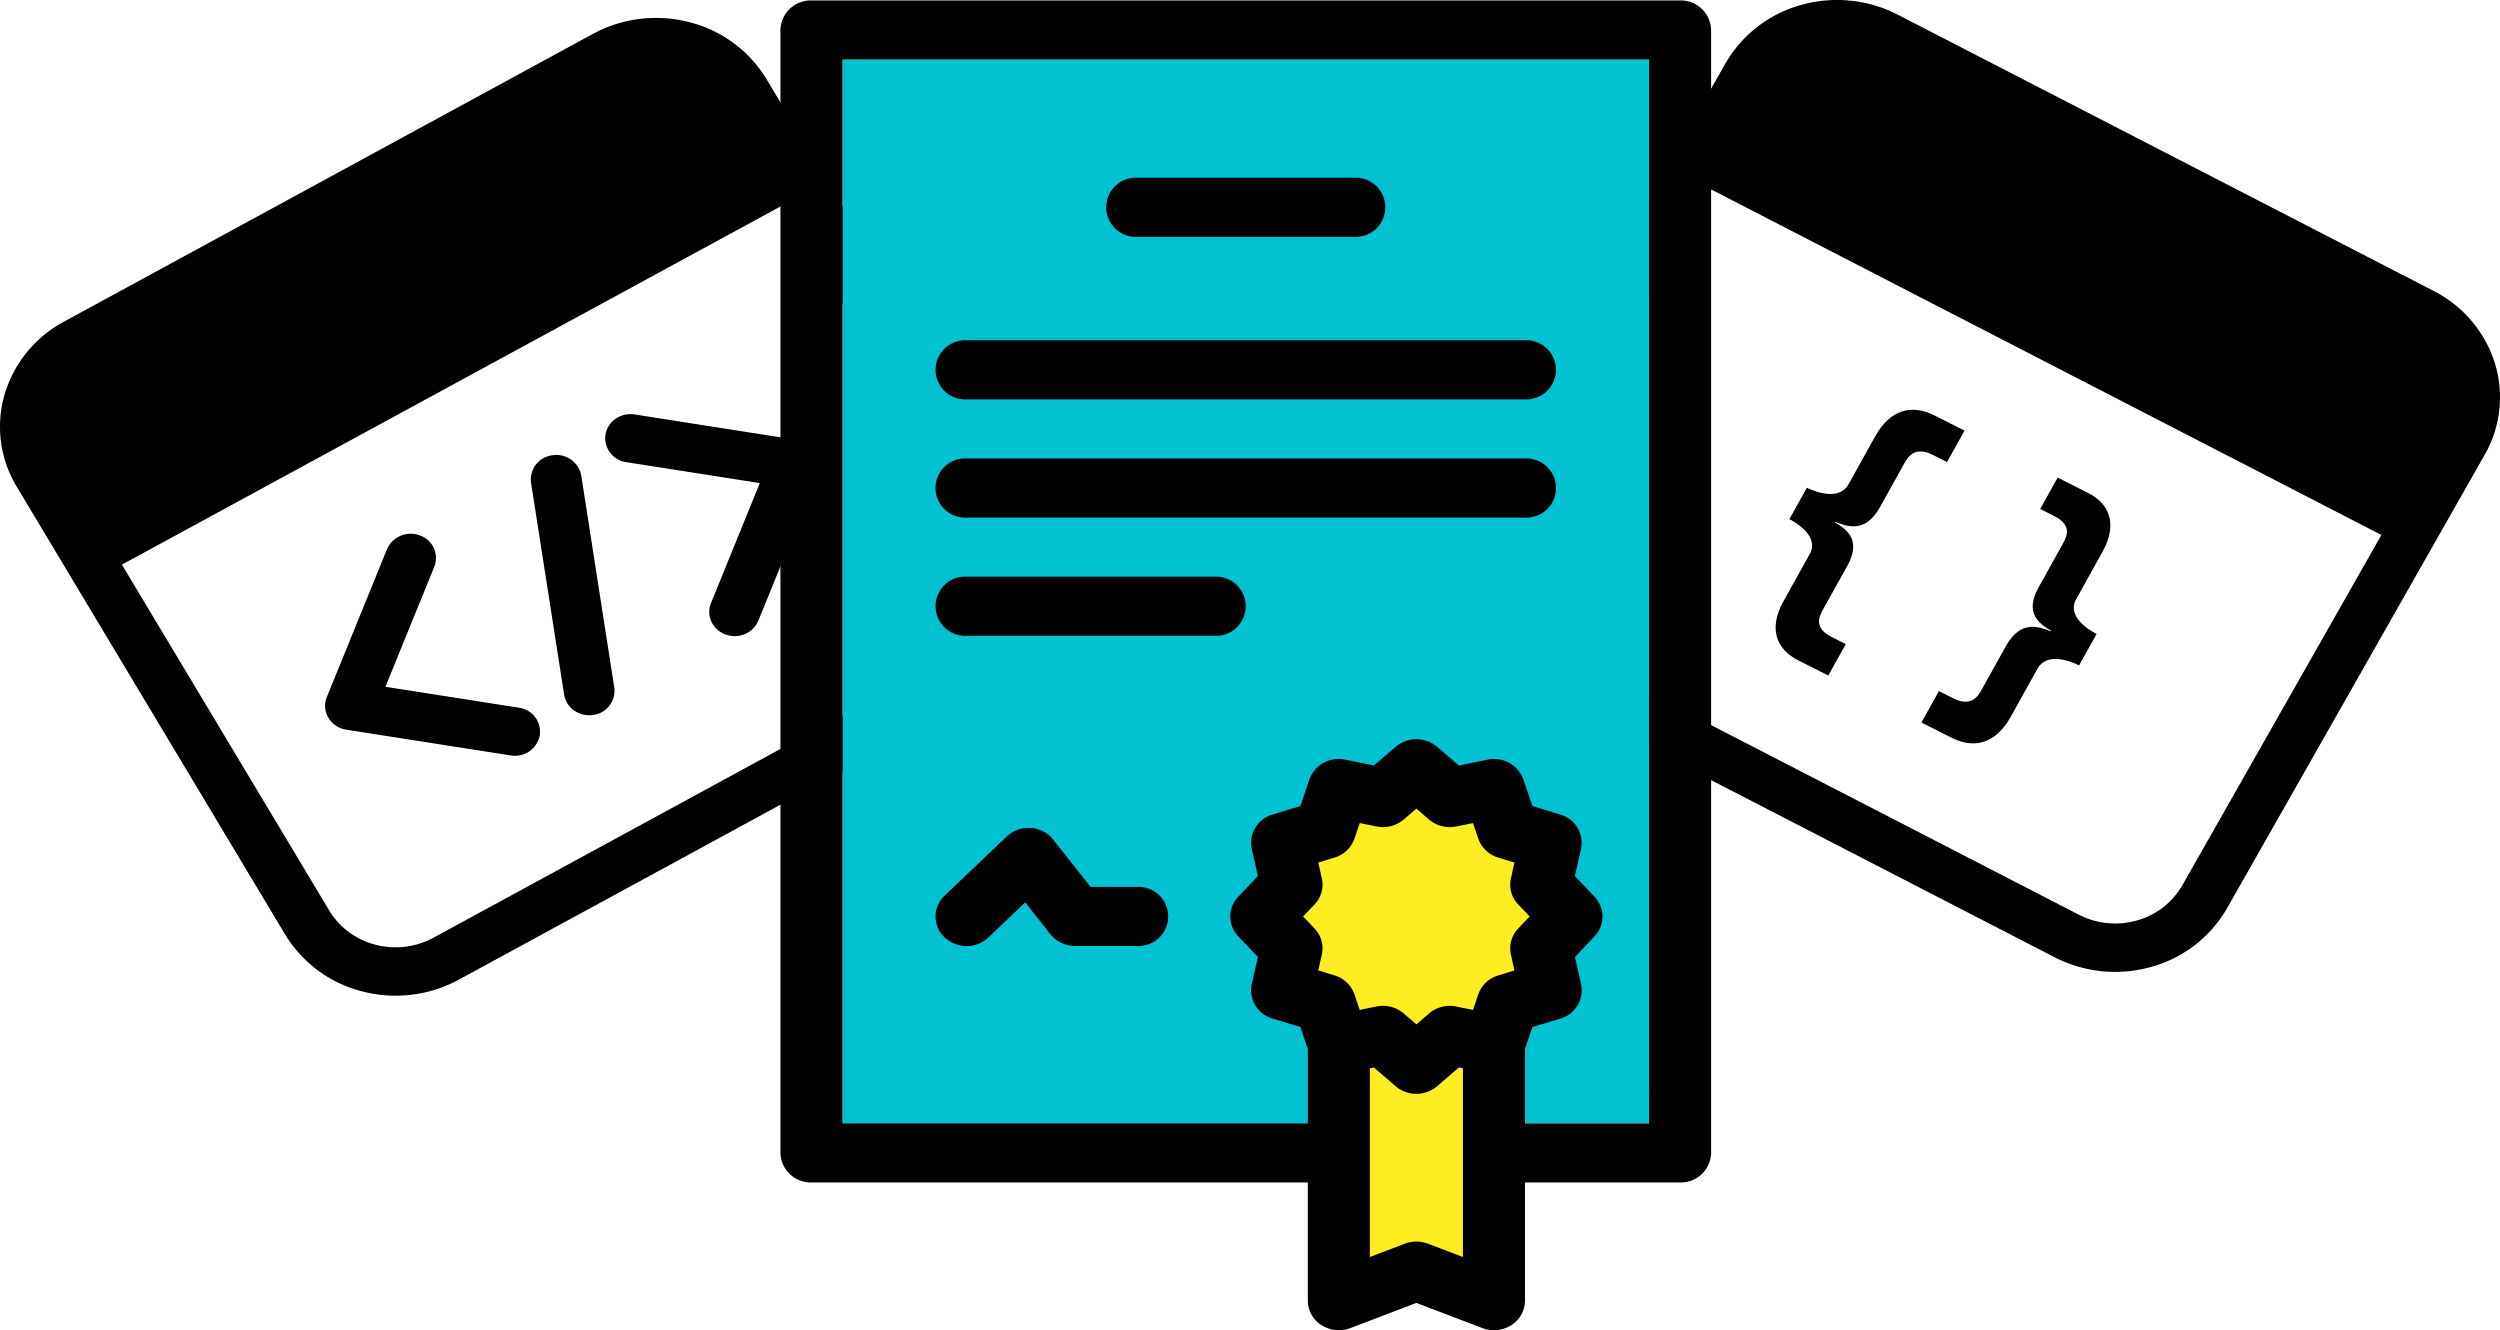 <svg xmlns="http://www.w3.org/2000/svg" xmlns:xlink="http://www.w3.org/1999/xlink" width="264" height="140.47" viewBox="0 0 264 140.47">
  <defs>
    <clipPath id="clip-path">
      <rect id="Rectangle_116" data-name="Rectangle 116" width="264" height="140.47" fill="none"/>
    </clipPath>
  </defs>
  <g id="Group_104" data-name="Group 104" transform="translate(0 9.019)">
    <g id="Group_103" data-name="Group 103" transform="translate(0 -9.019)">
      <g id="Group_102" data-name="Group 102" clip-path="url(#clip-path)">
        <path id="Path_285" data-name="Path 285" d="M36.575,81.965a2.686,2.686,0,0,1-1.893-1.254,2.448,2.448,0,0,1-.171-2.19l6.354-15.613h0a2.725,2.725,0,0,1,3.469-1.458,2.518,2.518,0,0,1,1.53,3.305L40.7,77.432l14.086,2.208A2.571,2.571,0,0,1,57,82.575a2.67,2.67,0,0,1-3.081,2.106ZM76.61,71.91h0a2.807,2.807,0,0,0,2.052-.043,2.612,2.612,0,0,0,1.418-1.413L86.435,54.84h0a2.448,2.448,0,0,0-.171-2.19A2.685,2.685,0,0,0,84.371,51.4L67.025,48.675h0a2.783,2.783,0,0,0-2,.445,2.542,2.542,0,0,0-1.083,1.661,2.571,2.571,0,0,0,2.21,2.934l14.085,2.207L75.078,68.6a2.443,2.443,0,0,0,.045,1.958,2.628,2.628,0,0,0,1.487,1.351Zm-14,8.5h0a2.575,2.575,0,0,0,2.257-2.9L61.376,55.1a2.668,2.668,0,0,0-3.04-2.113,2.578,2.578,0,0,0-2.264,2.863l3.5,22.412a2.537,2.537,0,0,0,1.056,1.676,2.782,2.782,0,0,0,1.991.474ZM80.929,13.243l28.364,47.315a12.255,12.255,0,0,1,1.285,9.695,12.9,12.9,0,0,1-6.279,7.727l-55.881,30.4A14.014,14.014,0,0,1,38.24,109.6a13.351,13.351,0,0,1-8.112-5.981L1.764,56.3a12.235,12.235,0,0,1-1.29-9.7,12.877,12.877,0,0,1,6.284-7.726l55.881-30.4A13.992,13.992,0,0,1,72.818,7.257a13.328,13.328,0,0,1,8.111,5.986m1.8,13.3L12.873,64.535l21.911,36.551a8.008,8.008,0,0,0,4.868,3.587,8.407,8.407,0,0,0,6.106-.733l55.881-30.4a7.737,7.737,0,0,0,3.766-4.637,7.353,7.353,0,0,0-.77-5.816Z" transform="translate(0 -4.909)"/>
        <path id="Path_286" data-name="Path 286" d="M633.374,48.023,606.149,95.942a13.31,13.31,0,0,1-7.967,6.156,14.021,14.021,0,0,1-10.2-1L531.385,71.919a12.937,12.937,0,0,1-6.462-7.589,12.246,12.246,0,0,1,1.053-9.72L553.2,6.692A13.289,13.289,0,0,1,561.166.531a14,14,0,0,1,10.206,1.008l56.593,29.175a12.917,12.917,0,0,1,6.468,7.588,12.228,12.228,0,0,1-1.058,9.722m-10.91,8.47L551.723,20.024,530.692,57.041a7.347,7.347,0,0,0-.63,5.831,7.761,7.761,0,0,0,3.876,4.554L590.53,96.6a8.415,8.415,0,0,0,6.122.6,7.987,7.987,0,0,0,4.781-3.692Z" transform="translate(-370.99 0)"/>
        <path id="Path_287" data-name="Path 287" d="M482.425,306.468l-5.98,1.526-4.38,4.172-1.6,5.7,1.6,5.7,4.377,4.172,5.982,1.526,5.98-1.525,4.377-4.172,1.6-5.7-1.6-5.694L488.4,308Z" transform="translate(-332.854 -221.08)" fill="#fcee21"/>
        <path id="Path_288" data-name="Path 288" d="M492.651,404.484v20.061l10.385-.016V404.6Z" transform="translate(-348.553 -291.787)" fill="#fcee21"/>
        <path id="Path_289" data-name="Path 289" d="M304.158,22.569h85.175V134.908h-13.1v-7.841l.788-2.329,4.483-7.4v-8.544l-4.483-7.4-7.769-4.271-7.76,2.227-6.909,2.319-2.453,5.438.676,5.957v4.8l.933,13.62-.437,3.423H304.158Z" transform="translate(-215.193 -16.281)" fill="#00c2d1"/>
        <path id="Path_290" data-name="Path 290" d="M425.571,73.61H402.64a3.124,3.124,0,1,1,0-6.241h22.931a3.124,3.124,0,1,1,0,6.241" transform="translate(-282.552 -48.599)"/>
        <path id="Path_291" data-name="Path 291" d="M400,135.21H341.038a3.124,3.124,0,1,1,0-6.241H400a3.124,3.124,0,1,1,0,6.241" transform="translate(-238.968 -93.036)"/>
        <path id="Path_292" data-name="Path 292" d="M400,180.01H341.038a3.124,3.124,0,1,1,0-6.24H400a3.124,3.124,0,1,1,0,6.24" transform="translate(-238.968 -125.354)"/>
        <path id="Path_293" data-name="Path 293" d="M367.244,224.81H341.036a3.124,3.124,0,1,1,0-6.241h26.208a3.124,3.124,0,1,1,0,6.241" transform="translate(-238.967 -157.672)"/>
        <path id="Path_294" data-name="Path 294" d="M359.057,320.009h-4.914s-4.125-5.221-4.235-5.326a3.391,3.391,0,0,0-4.632,0l-6.551,6.241a3.015,3.015,0,0,0,0,4.412,3.389,3.389,0,0,0,4.631,0l3.88-3.7,2.65,3.363a.028.028,0,0,1,.007-.011,3.31,3.31,0,0,0,2.613,1.258h6.551a3.124,3.124,0,1,0,0-6.241Z" transform="translate(-238.97 -226.347)"/>
        <path id="Path_295" data-name="Path 295" d="M376.764.167H285.038a3.2,3.2,0,0,0-3.276,3.12v118.58a3.2,3.2,0,0,0,3.276,3.12h52.415V137.47a3.08,3.08,0,0,0,1.44,2.584,3.424,3.424,0,0,0,3.053.313l6.974-2.657,6.973,2.657a3.417,3.417,0,0,0,3.053-.313,3.08,3.08,0,0,0,1.44-2.584V124.988h16.38a3.2,3.2,0,0,0,3.276-3.12V3.287a3.2,3.2,0,0,0-3.276-3.12ZM338.936,92.883l-.377-1.677,1.714-.528a3.2,3.2,0,0,0,2.111-2.011l.554-1.632,1.76.359a3.393,3.393,0,0,0,2.886-.737l1.334-1.148,1.333,1.15a3.39,3.39,0,0,0,2.886.737l1.761-.359.554,1.632a3.2,3.2,0,0,0,2.111,2.011l1.714.528-.377,1.677a3.011,3.011,0,0,0,.773,2.749L360.88,96.9l-1.207,1.27a3.02,3.02,0,0,0-.774,2.749l.377,1.677-1.714.528a3.2,3.2,0,0,0-2.112,2.011l-.552,1.633-1.761-.36a3.393,3.393,0,0,0-2.89.738l-1.33,1.147-1.332-1.148a3.37,3.37,0,0,0-2.2-.809,3.451,3.451,0,0,0-.69.071l-1.761.36-.552-1.633a3.2,3.2,0,0,0-2.111-2.011l-1.714-.528.377-1.677a3.011,3.011,0,0,0-.774-2.749L336.956,96.9l1.208-1.27A3.013,3.013,0,0,0,338.936,92.883Zm11.2,38.569a3.429,3.429,0,0,0-2.434,0l-3.7,1.41V112.935l.429-.089,2.286,1.972a3.393,3.393,0,0,0,4.4,0l2.286-1.972.427.089v19.927Zm23.353-12.7h-13.1v-7.841l.788-2.329,2.936-.9a3.1,3.1,0,0,0,2.2-3.624l-.649-2.874L367.726,99a3.017,3.017,0,0,0,0-4.188l-2.07-2.178.649-2.874a3.1,3.1,0,0,0-2.2-3.624l-2.936-.9-.947-2.8a3.29,3.29,0,0,0-3.8-2.092l-3.017.618-2.286-1.972a3.4,3.4,0,0,0-4.4,0l-2.286,1.972-3.017-.618a3.294,3.294,0,0,0-3.8,2.092l-.947,2.8-2.936.9a3.1,3.1,0,0,0-2.2,3.624l.649,2.874-2.069,2.178a3.012,3.012,0,0,0,0,4.188l2.069,2.178-.649,2.874a3.1,3.1,0,0,0,2.2,3.624l2.936.9.787,2.329v7.841H288.312V6.409h85.175Z" transform="translate(-199.348 -0.12)"/>
        <path id="Path_296" data-name="Path 296" d="M646.612,183.359l-3.186-1.608c-2.155-1.088-3.235-3.2-1.549-6.229l2.787-5.009c1.006-1.808-1.4-3.283-2.159-3.665l1.848-3.321c.756.381,3.39,1.452,4.395-.354l2.8-5.038c1.685-3.028,4.021-3.379,6.265-2.247L661,157.5l-1.847,3.32-1.486-.75c-1.85-.934-2.575.079-3.013.866l-2.609,4.69c-1.534,2.7-3.377,2.025-4.719,1.5l-.031.055c1.226.734,2.843,1.812,1.362,4.535l-2.625,4.717c-.438.787-.911,1.927.939,2.861l1.486.75Z" transform="translate(-453.546 -112.025)"/>
        <path id="Path_297" data-name="Path 297" d="M708.071,181.015l3.277,1.654c2.063,1.042,3.142,3.156,1.459,6.182l-2.787,5.01c-1,1.806,1.312,3.235,2.164,3.665l-1.848,3.322c-.851-.43-3.393-1.455-4.4.354l-2.8,5.038c-1.685,3.028-4.019,3.381-6.263,2.248l-3.188-1.609,1.847-3.32,1.487.751c1.852.935,2.572-.081,3.009-.867l2.611-4.692c1.537-2.693,3.379-2.023,4.721-1.5l.031-.055c-1.227-.735-2.843-1.812-1.365-4.536l2.625-4.718c.438-.787.916-1.924-.936-2.859l-1.487-.751Z" transform="translate(-490.783 -130.581)"/>
      </g>
    </g>
  </g>
</svg>
